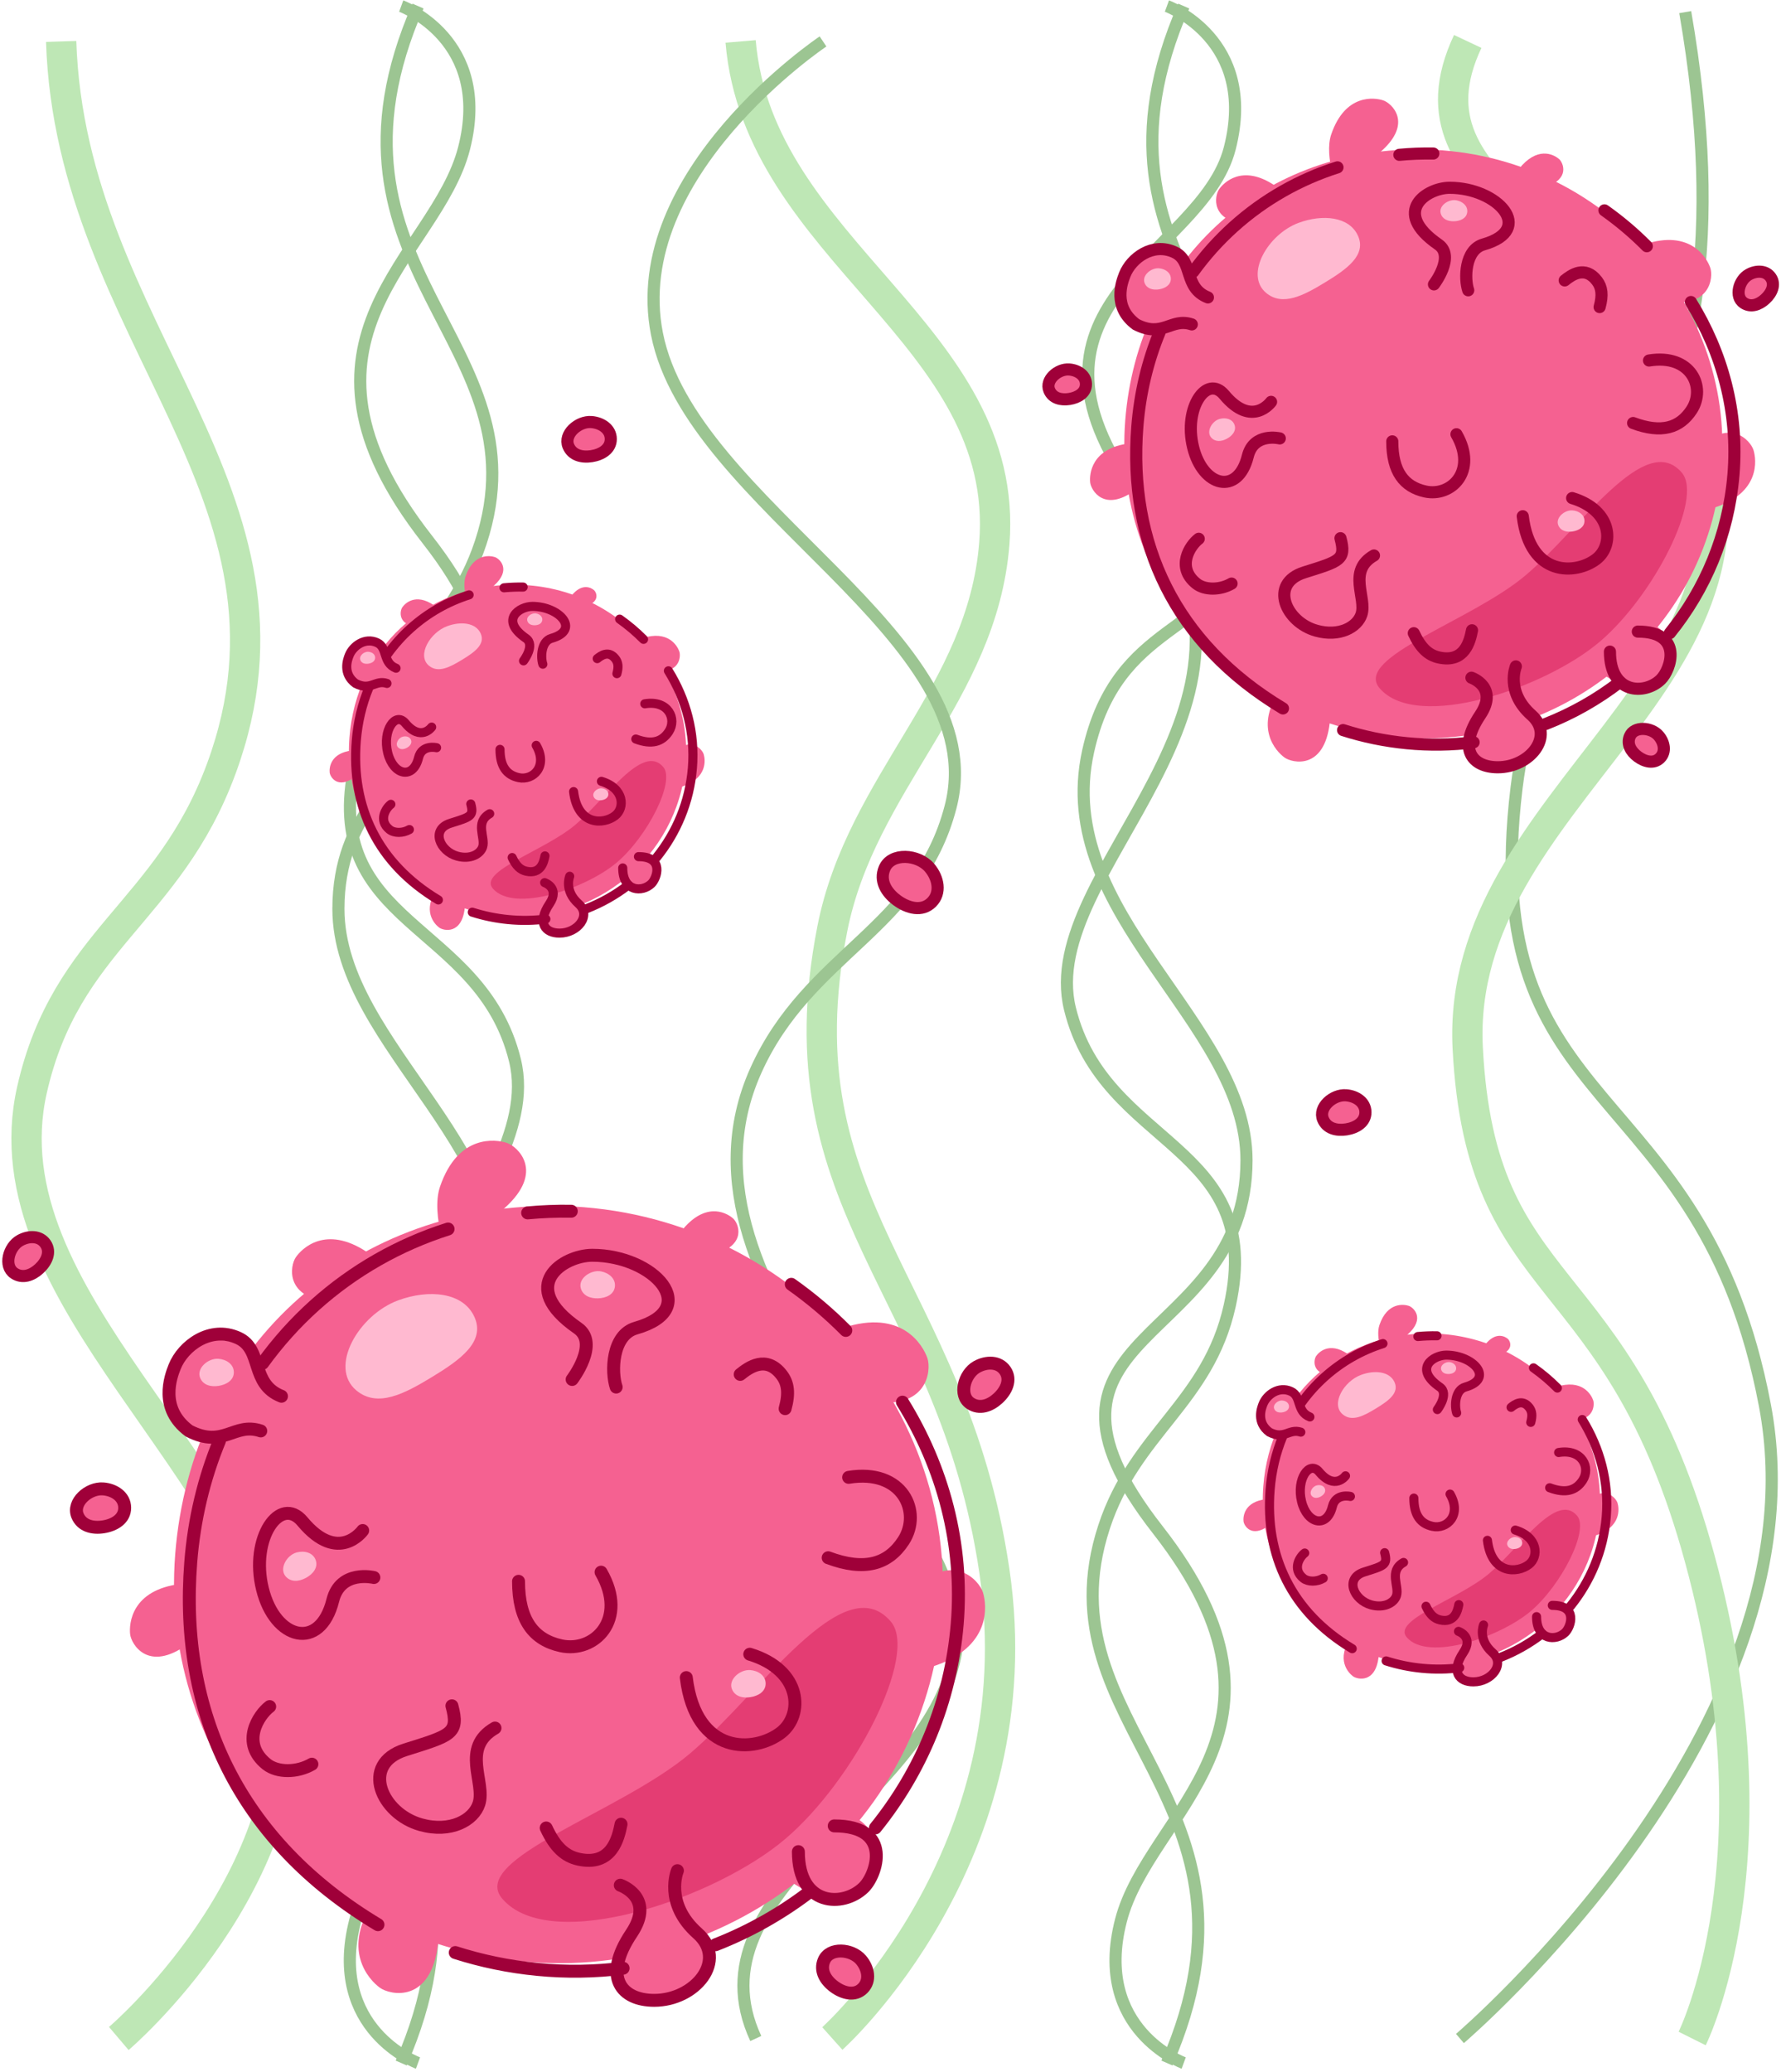 <svg width="294" height="342" viewBox="0 0 294 342" fill="none" xmlns="http://www.w3.org/2000/svg">
<path d="M122.258 6.84C125.18 41.476 166.848 55.148 164.141 89.671C162.191 114.554 142.158 129.086 137.397 153.291C128.329 199.392 157.18 212.162 164.141 259.236C171.102 306.31 137.397 336.452 137.397 336.452" stroke="#BEE7B5" stroke-width="5"/>
<path d="M192.63 1C192.63 1 207.625 6.5 202.999 24.5C198.373 42.5 163.12 50.256 189.125 83.5C215.13 116.744 170.988 143.5 176.625 166.5C182.262 189.5 208.979 188.58 202.999 215.5C199.444 231.504 187.377 236.424 182.262 252C171.406 285.061 211.625 297 192.63 340.5" stroke="#9CC592" stroke-width="2"/>
<path d="M195.401 340.5C195.401 340.5 180.406 335 185.033 317C189.659 299 217.13 285.744 191.125 252.5C165.12 219.256 205.769 222.5 205.769 191.5C205.769 168.647 173.645 150.92 179.625 124C184.47 102.188 200.655 105.076 205.769 89.5C216.625 56.439 176.406 44.5 195.401 1" stroke="#9CC592" stroke-width="2"/>
<path d="M69.001 340.5C69.001 340.5 54.007 335 58.633 317C63.259 299 98.512 291.244 72.507 258C46.502 224.756 90.644 198 85.007 175C79.37 152 52.653 152.92 58.633 126C62.188 109.996 74.255 105.076 79.37 89.5C90.226 56.439 50.007 44.5 69.001 1" stroke="#9CC592" stroke-width="2"/>
<path d="M66.231 1C66.231 1 81.225 6.5 76.599 24.5C71.973 42.5 44.502 55.756 70.507 89C96.512 122.244 55.863 119 55.863 150C55.863 172.853 87.987 190.58 82.007 217.5C77.162 239.312 60.977 236.424 55.863 252C45.007 285.061 85.226 297 66.231 340.5" stroke="#9CC592" stroke-width="2"/>
<path d="M19.611 336.452C19.611 336.452 50.413 310.292 46.694 277.492C42.711 242.355 -2.525 214.282 5.284 179.857C10.913 155.046 27.766 150.637 36.524 126.886C53.204 81.652 11.659 55.213 10.096 6.84" stroke="#BEE7B5" stroke-width="5"/>
<path d="M135.861 6.84C135.861 6.84 103.255 28.642 108.445 55.096C114.004 83.435 164.207 105.202 156.909 133.211C151.649 153.398 133.464 157.315 124.761 176.71C108.187 213.647 162.584 249.008 157.704 273.265C152.823 297.522 113.426 312.008 124.761 336.452" stroke="#9CC592" stroke-width="2"/>
<path d="M241 336.452C241 336.452 301.351 285 291.351 232C280.963 176.942 243.647 185.146 250.351 130C255.183 90.255 291.351 78 278.19 2" stroke="#9CC592" stroke-width="2"/>
<path d="M242.287 6.84C230.272 32.354 266.44 37.296 279.336 68.565C297.118 111.683 240.126 131.115 242.287 173C244.449 214.885 267.055 207.628 280.588 257.255C294.121 306.883 279.336 336.452 279.336 336.452" stroke="#BEE7B5" stroke-width="5"/>
<path d="M96.822 99.99C99.115 99.259 98.441 97.755 98.087 97.431C97.71 97.085 96.3 96.192 94.631 97.977C93.725 98.946 93.641 101.222 93.641 101.222L94.214 102.248L95.369 101.763C95.369 101.763 95.704 100.347 96.822 99.99Z" fill="#F56191"/>
<path d="M107.785 110.597C112.189 111.446 112.432 108.386 112.144 107.54C111.836 106.636 110.329 103.919 106.002 105.349C103.654 106.125 101.48 109.771 101.48 109.771L101.5 111.961L103.822 112.199C103.822 112.199 105.637 110.183 107.785 110.597Z" fill="#F56191"/>
<path d="M58.583 128.239C55.707 130.332 54.5 128.215 54.422 127.511C54.338 126.758 54.503 124.299 58.093 123.87C60.041 123.636 62.833 125.523 62.833 125.523L63.557 127.102L61.97 128.055C61.97 128.055 59.986 127.218 58.583 128.239Z" fill="#F56191"/>
<path d="M69.1 103.492C65.553 103.217 66.011 100.825 66.409 100.239C66.835 99.612 68.56 97.85 71.569 99.852C73.202 100.939 74.098 104.185 74.098 104.185L73.621 105.855L71.795 105.55C71.795 105.55 70.831 103.626 69.1 103.492Z" fill="#F56191"/>
<path d="M104.643 140.172C109.119 140.467 108.73 144.107 108.236 144.852C107.709 145.648 106.278 148.038 102.457 145.558C100.382 144.212 98.489 139.99 98.489 139.99L101.372 138.236C101.372 138.236 102.461 140.028 104.643 140.172Z" fill="#F56191"/>
<path d="M110.836 124.569C113.9 121.298 115.897 123.633 116.161 124.486C116.443 125.398 116.822 128.481 112.479 129.863C110.122 130.612 106.218 128.937 106.218 128.937L104.947 127.153L106.686 125.598C106.686 125.598 109.341 126.165 110.836 124.569Z" fill="#F56191"/>
<path d="M76.723 149.856C76.221 154.308 73.223 153.626 72.501 153.099C71.73 152.536 69.582 150.29 72.239 146.591C73.681 144.584 77.815 143.599 77.815 143.599L79.901 144.271L79.436 146.556C79.436 146.556 76.968 147.685 76.723 149.856Z" fill="#F56191"/>
<path d="M81.529 96.668C84.492 94.014 82.456 92.201 81.704 91.951C80.899 91.684 78.168 91.29 76.859 95.112C76.149 97.186 77.564 100.677 77.564 100.677L79.124 101.836L80.538 100.325C80.538 100.325 80.084 97.962 81.529 96.668Z" fill="#F56191"/>
<path d="M60.485 113.008C56.508 112.87 57.136 109.198 57.553 108.524C57.998 107.804 59.704 105.185 62.582 106.684C64.529 107.697 66.256 113.008 66.256 113.008L66.257 114.897L64.202 114.643C64.202 114.643 62.425 113.075 60.485 113.008Z" fill="#F56191"/>
<path d="M89.71 149.447C88.322 153.173 91.96 153.992 92.743 153.863C93.58 153.726 96.529 153.881 95.908 149.89C95.572 147.724 91.908 144.118 91.908 144.118L90.16 143.397L89.612 145.392C89.612 145.392 90.387 147.63 89.71 149.447Z" fill="#F56191"/>
<path d="M113.171 126.203C111.885 141.505 98.078 152.674 82.776 151.191C67.722 149.732 56.504 136.783 57.686 121.722C58.842 106.998 70.149 96.512 84.936 96.511C101.537 96.511 114.492 110.497 113.171 126.203Z" fill="#F56191"/>
<path d="M86.361 96.895C85.29 96.878 84.235 96.919 83.2 97.016M96.809 149.987C99.302 149.012 101.631 147.69 103.727 146.073M90.111 151.689C88.089 151.942 86.01 151.978 83.902 151.774C81.842 151.574 79.855 151.16 77.96 150.554M64.013 107.902C66.236 104.83 69.074 102.275 72.365 100.402C73.957 99.496 75.655 98.75 77.44 98.182M60.886 113.523C59.771 116.233 59.057 119.184 58.812 122.305C57.96 133.156 62.273 142.48 72.365 148.536M102.287 102.185C103.698 103.183 105.02 104.301 106.233 105.522M108.375 141.531C111.67 137.451 113.825 132.396 114.297 126.786C114.784 120.987 113.255 115.43 110.337 110.715" stroke="#9F0039" stroke-width="1.5" stroke-linecap="round"/>
<path d="M86.421 109.073C86.421 109.073 88.421 106.462 86.826 105.358C82.367 102.27 85.803 100.083 87.88 100.083C92.34 100.083 95.907 103.971 91.029 105.358C89.29 105.852 89.241 108.542 89.609 109.623" stroke="#9F0039" stroke-width="1.5" stroke-linecap="round"/>
<path d="M88.514 123.02C90.5 126.465 88.016 128.878 85.609 128.347C83.63 127.91 82.541 126.495 82.54 123.682" stroke="#9F0039" stroke-width="1.5" stroke-linecap="round"/>
<path d="M80.837 134.304C78.336 135.735 80.174 138.238 79.674 139.783C79.287 140.981 77.616 141.898 75.472 141.303C72.615 140.509 71.039 136.92 74.339 135.879C77.64 134.838 78.266 134.726 77.718 132.693" stroke="#9F0039" stroke-width="1.5" stroke-linecap="round"/>
<path d="M65.379 110.288C63.109 109.397 64.045 106.897 62.258 106.076C60.231 105.145 58.244 106.643 57.644 108.158C57.357 108.883 56.501 111.178 58.69 112.798C61.204 114.094 61.934 112.15 63.88 112.798" stroke="#9F0039" stroke-width="1.5" stroke-linecap="round"/>
<path d="M72.069 123.407C72.069 123.407 69.65 122.821 69.094 125.061C68.177 128.753 64.913 127.936 64.002 124.237C63.091 120.538 65.294 117.425 66.898 119.349C69.499 122.468 71.258 120.006 71.258 120.006" stroke="#9F0039" stroke-width="1.5" stroke-linecap="round"/>
<path d="M70.798 109.865C72.335 111.149 74.293 110.1 76.271 108.898C78.285 107.674 80.16 106.359 79.349 104.553C78.538 102.747 76.052 102.528 73.834 103.343C70.967 104.396 68.774 108.174 70.798 109.865Z" fill="#FFB9D0"/>
<path d="M87.047 102.467C87.201 103.013 87.736 103.22 88.303 103.201C88.882 103.181 89.452 102.927 89.518 102.352C89.584 101.778 89.094 101.365 88.527 101.252C87.793 101.106 86.846 101.747 87.047 102.467Z" fill="#FFB9D0"/>
<path d="M65.688 123.333C66.066 123.757 66.638 123.708 67.139 123.44C67.65 123.168 68.05 122.69 67.856 122.145C67.662 121.601 67.041 121.444 66.482 121.592C65.759 121.783 65.19 122.775 65.688 123.333Z" fill="#FFB9D0"/>
<path d="M81.358 146.65C78.902 143.768 89.934 140.412 94.977 136.126C100.019 131.84 106.068 122.578 109.489 126.595C111.51 128.966 106.883 138.052 101.841 142.338C96.799 146.624 84.838 150.735 81.358 146.65Z" fill="#E43D73"/>
<path d="M99.281 128.96C103.089 130.114 103.18 133.368 101.536 134.636C99.641 136.099 95.373 136.324 94.684 130.652" stroke="#9F0039" stroke-width="1.5" stroke-linecap="round"/>
<path d="M89.908 145.679C89.908 145.679 92.467 146.551 90.718 149.161C88.574 152.362 90.01 154.013 92.361 154.013C95.352 154.013 97.692 151.105 95.502 149.161C93.049 146.983 94.043 144.626 94.043 144.626" stroke="#9F0039" stroke-width="1.5" stroke-linecap="round"/>
<path d="M97.992 131.492C98.21 132.016 98.766 132.157 99.328 132.069C99.899 131.979 100.434 131.658 100.43 131.08C100.426 130.502 99.89 130.151 99.313 130.107C98.567 130.051 97.704 130.802 97.992 131.492Z" fill="#FFB9D0"/>
<path d="M59.492 108.96C59.71 109.484 60.266 109.625 60.828 109.537C61.399 109.447 61.934 109.126 61.93 108.548C61.926 107.97 61.39 107.619 60.813 107.575C60.067 107.519 59.205 108.27 59.492 108.96Z" fill="#FFB9D0"/>
<path d="M106.438 116.158C110.365 115.513 111.753 118.684 110.408 120.748C109.303 122.445 107.593 122.966 104.957 121.977" stroke="#9F0039" stroke-width="1.5" stroke-linecap="round"/>
<path d="M89.961 141.264C89.762 142.281 89.287 144.327 86.88 143.795C85.908 143.58 85.19 142.926 84.544 141.536" stroke="#9F0039" stroke-width="1.5" stroke-linecap="round"/>
<path d="M98.588 108.706C99.199 108.217 100.471 107.271 101.596 108.749C102.051 109.345 102.145 110.071 101.839 111.186" stroke="#9F0039" stroke-width="1.5" stroke-linecap="round"/>
<path d="M64.525 132.749C63.73 133.345 62.378 135.378 64.301 136.919C65.078 137.541 66.514 137.54 67.581 136.919" stroke="#9F0039" stroke-width="1.5" stroke-linecap="round"/>
<path d="M102.799 143.249C102.799 147.218 106.038 147.295 107.526 145.854C108.469 144.941 109.691 141.387 105.394 141.387" stroke="#9F0039" stroke-width="1.5" stroke-linecap="round"/>
<path d="M247.676 223.567C249.968 222.835 249.294 221.331 248.941 221.007C248.563 220.661 247.154 219.769 245.485 221.554C244.579 222.523 244.494 224.798 244.494 224.798L245.068 225.824L246.222 225.339C246.222 225.339 246.558 223.924 247.676 223.567Z" fill="#F56191"/>
<path d="M258.639 234.173C263.043 235.023 263.285 231.962 262.997 231.116C262.689 230.213 261.183 227.495 256.856 228.925C254.507 229.701 252.333 233.348 252.333 233.348L252.354 235.537L254.675 235.775C254.675 235.775 256.491 233.759 258.639 234.173Z" fill="#F56191"/>
<path d="M209.437 251.815C206.561 253.908 205.354 251.791 205.275 251.087C205.191 250.335 205.356 247.876 208.946 247.446C210.895 247.213 213.687 249.1 213.687 249.1L214.411 250.679L212.824 251.632C212.824 251.632 210.84 250.795 209.437 251.815Z" fill="#F56191"/>
<path d="M219.954 227.069C216.406 226.794 216.865 224.402 217.263 223.815C217.689 223.188 219.413 221.426 222.422 223.428C224.056 224.515 224.951 227.761 224.951 227.761L224.475 229.432L222.649 229.126C222.649 229.126 221.684 227.203 219.954 227.069Z" fill="#F56191"/>
<path d="M255.497 263.748C259.973 264.044 259.583 267.684 259.09 268.429C258.563 269.225 257.132 271.615 253.31 269.134C251.236 267.788 249.343 263.566 249.343 263.566L252.225 261.812C252.225 261.812 253.314 263.604 255.497 263.748Z" fill="#F56191"/>
<path d="M261.689 248.146C264.754 244.875 266.75 247.209 267.014 248.063C267.297 248.975 267.675 252.058 263.333 253.439C260.976 254.189 257.072 252.513 257.072 252.513L255.801 250.73L257.54 249.175C257.54 249.175 260.195 249.741 261.689 248.146Z" fill="#F56191"/>
<path d="M227.576 273.433C227.074 277.884 224.077 277.202 223.355 276.676C222.583 276.113 220.436 273.866 223.093 270.167C224.535 268.16 228.668 267.175 228.668 267.175L230.754 267.848L230.289 270.132C230.289 270.132 227.821 271.261 227.576 273.433Z" fill="#F56191"/>
<path d="M232.383 220.244C235.346 217.59 233.31 215.778 232.557 215.528C231.752 215.26 229.021 214.867 227.713 218.688C227.002 220.763 228.417 224.253 228.417 224.253L229.977 225.413L231.391 223.901C231.391 223.901 230.938 221.538 232.383 220.244Z" fill="#F56191"/>
<path d="M211.339 236.584C207.361 236.447 207.989 232.775 208.406 232.101C208.852 231.38 210.557 228.762 213.436 230.26C215.382 231.273 217.109 236.585 217.109 236.585L217.111 238.474L215.055 238.22C215.055 238.22 213.278 236.651 211.339 236.584Z" fill="#F56191"/>
<path d="M240.563 273.024C239.175 276.749 242.814 277.568 243.597 277.44C244.434 277.303 247.382 277.458 246.762 273.466C246.425 271.3 242.762 267.695 242.762 267.695L241.013 266.973L240.465 268.968C240.465 268.968 241.24 271.207 240.563 273.024Z" fill="#F56191"/>
<path d="M264.025 249.779C262.739 265.081 248.932 276.251 233.63 274.768C218.576 273.309 207.358 260.359 208.54 245.299C209.695 230.575 221.003 220.088 235.79 220.088C252.391 220.088 265.345 234.073 264.025 249.779Z" fill="#F56191"/>
<path d="M237.215 220.472C236.143 220.454 235.089 220.495 234.054 220.592M247.663 273.563C250.155 272.589 252.485 271.266 254.58 269.65M240.965 275.265C238.943 275.519 236.863 275.555 234.755 275.35C232.696 275.151 230.708 274.736 228.814 274.13M214.867 231.478C217.089 228.406 219.927 225.851 223.218 223.979C224.81 223.073 226.508 222.327 228.294 221.759M211.74 237.1C210.625 239.81 209.91 242.76 209.665 245.881C208.813 256.733 213.126 266.056 223.218 272.113M253.14 225.762C254.552 226.759 255.873 227.877 257.086 229.099M259.229 265.107C262.524 261.028 264.679 255.973 265.15 250.362C265.638 244.563 264.108 239.007 261.19 234.291" stroke="#9F0039" stroke-width="1.5" stroke-linecap="round"/>
<path d="M237.274 232.649C237.274 232.649 239.275 230.039 237.68 228.934C233.22 225.846 236.657 223.66 238.734 223.66C243.194 223.66 246.761 227.547 241.882 228.934C240.144 229.428 240.094 232.118 240.463 233.2" stroke="#9F0039" stroke-width="1.5" stroke-linecap="round"/>
<path d="M239.368 246.596C241.354 250.041 238.87 252.454 236.463 251.923C234.483 251.487 233.394 250.072 233.394 247.258" stroke="#9F0039" stroke-width="1.5" stroke-linecap="round"/>
<path d="M231.691 257.88C229.19 259.312 231.027 261.814 230.528 263.359C230.141 264.558 228.469 265.475 226.325 264.879C223.468 264.086 221.892 260.497 225.193 259.456C228.494 258.415 229.119 258.302 228.571 256.27" stroke="#9F0039" stroke-width="1.5" stroke-linecap="round"/>
<path d="M216.233 233.864C213.963 232.973 214.899 230.474 213.111 229.653C211.084 228.721 209.098 230.22 208.497 231.734C208.21 232.46 207.354 234.755 209.544 236.375C212.057 237.67 212.787 235.727 214.733 236.375" stroke="#9F0039" stroke-width="1.5" stroke-linecap="round"/>
<path d="M222.922 246.984C222.922 246.984 220.503 246.397 219.947 248.637C219.03 252.329 215.766 251.513 214.856 247.814C213.945 244.115 216.147 241.001 217.752 242.926C220.353 246.045 222.112 243.582 222.112 243.582" stroke="#9F0039" stroke-width="1.5" stroke-linecap="round"/>
<path d="M221.651 233.441C223.189 234.725 225.147 233.676 227.125 232.474C229.139 231.25 231.014 229.935 230.203 228.129C229.392 226.323 226.905 226.104 224.687 226.919C221.821 227.972 219.628 231.751 221.651 233.441Z" fill="#FFB9D0"/>
<path d="M237.901 226.043C238.054 226.59 238.589 226.797 239.157 226.777C239.735 226.757 240.305 226.503 240.371 225.929C240.437 225.355 239.948 224.941 239.38 224.828C238.647 224.682 237.699 225.324 237.901 226.043Z" fill="#FFB9D0"/>
<path d="M216.541 246.909C216.92 247.333 217.491 247.284 217.993 247.017C218.503 246.745 218.903 246.266 218.71 245.722C218.516 245.177 217.895 245.021 217.335 245.168C216.612 245.36 216.044 246.352 216.541 246.909Z" fill="#FFB9D0"/>
<path d="M232.212 270.226C229.756 267.344 240.788 263.988 245.83 259.702C250.872 255.417 256.921 246.155 260.343 250.171C262.364 252.542 257.736 261.629 252.694 265.915C247.652 270.2 235.692 274.311 232.212 270.226Z" fill="#E43D73"/>
<path d="M250.134 252.537C253.943 253.69 254.034 256.944 252.39 258.213C250.494 259.675 246.227 259.901 245.538 254.228" stroke="#9F0039" stroke-width="1.5" stroke-linecap="round"/>
<path d="M240.761 269.255C240.761 269.255 243.321 270.128 241.572 272.738C239.427 275.939 240.864 277.589 243.214 277.589C246.205 277.589 248.545 274.681 246.356 272.738C243.903 270.559 244.896 268.202 244.896 268.202" stroke="#9F0039" stroke-width="1.5" stroke-linecap="round"/>
<path d="M248.845 255.068C249.063 255.592 249.62 255.733 250.181 255.645C250.753 255.555 251.288 255.234 251.284 254.656C251.279 254.078 250.744 253.727 250.167 253.684C249.421 253.627 248.558 254.379 248.845 255.068Z" fill="#FFB9D0"/>
<path d="M210.345 232.537C210.563 233.061 211.12 233.201 211.681 233.113C212.253 233.023 212.788 232.702 212.784 232.124C212.779 231.547 212.244 231.195 211.667 231.152C210.921 231.096 210.058 231.847 210.345 232.537Z" fill="#FFB9D0"/>
<path d="M257.291 239.734C261.219 239.09 262.606 242.261 261.262 244.325C260.156 246.022 258.447 246.542 255.81 245.553" stroke="#9F0039" stroke-width="1.5" stroke-linecap="round"/>
<path d="M240.815 264.841C240.616 265.857 240.14 267.904 237.733 267.371C236.761 267.156 236.044 266.503 235.397 265.113" stroke="#9F0039" stroke-width="1.5" stroke-linecap="round"/>
<path d="M249.442 232.282C250.052 231.793 251.324 230.847 252.45 232.325C252.904 232.922 252.999 233.647 252.692 234.762" stroke="#9F0039" stroke-width="1.5" stroke-linecap="round"/>
<path d="M215.378 256.326C214.583 256.921 213.232 258.955 215.155 260.495C215.931 261.118 217.368 261.116 218.435 260.495" stroke="#9F0039" stroke-width="1.5" stroke-linecap="round"/>
<path d="M253.652 266.826C253.652 270.794 256.892 270.871 258.38 269.43C259.323 268.517 260.545 264.963 256.247 264.963" stroke="#9F0039" stroke-width="1.5" stroke-linecap="round"/>
<path d="M118.162 206.969C123.39 205.301 121.852 201.872 121.047 201.133C120.185 200.343 116.972 198.308 113.166 202.379C111.1 204.588 110.907 209.778 110.907 209.778L112.215 212.116L114.848 211.012C114.848 211.012 115.613 207.783 118.162 206.969Z" fill="#F56191"/>
<path d="M143.161 231.155C153.203 233.092 153.756 226.113 153.099 224.185C152.397 222.124 148.962 215.928 139.095 219.188C133.74 220.958 128.782 229.273 128.782 229.273L128.829 234.265L134.123 234.808C134.123 234.808 138.263 230.211 143.161 231.155Z" fill="#F56191"/>
<path d="M30.97 271.383C24.411 276.155 21.659 271.329 21.48 269.723C21.288 268.007 21.665 262.4 29.851 261.42C34.294 260.888 40.661 265.191 40.661 265.191L42.312 268.792L38.693 270.964C38.693 270.964 34.168 269.056 30.97 271.383Z" fill="#F56191"/>
<path d="M54.95 214.955C46.861 214.328 47.907 208.873 48.815 207.536C49.785 206.107 53.717 202.088 60.579 206.654C64.303 209.132 66.346 216.534 66.346 216.534L65.26 220.343L61.095 219.647C61.095 219.647 58.896 215.261 54.95 214.955Z" fill="#F56191"/>
<path d="M135.996 298.594C146.201 299.267 145.314 307.567 144.189 309.265C142.986 311.081 139.724 316.531 131.01 310.875C126.28 307.805 121.962 298.178 121.962 298.178L128.536 294.178C128.536 294.178 131.019 298.265 135.996 298.594Z" fill="#F56191"/>
<path d="M150.118 263.016C157.107 255.557 161.658 260.881 162.261 262.826C162.905 264.906 163.769 271.936 153.866 275.086C148.491 276.795 139.589 272.975 139.589 272.975L136.691 268.908L140.656 265.362C140.656 265.362 146.71 266.654 150.118 263.016Z" fill="#F56191"/>
<path d="M72.33 320.676C71.185 330.827 64.351 329.272 62.705 328.071C60.944 326.788 56.048 321.664 62.107 313.231C65.396 308.653 74.82 306.407 74.82 306.407L79.577 307.941L78.516 313.15C78.516 313.15 72.888 315.725 72.33 320.676Z" fill="#F56191"/>
<path d="M83.291 199.393C90.047 193.342 85.404 189.208 83.688 188.638C81.853 188.028 75.625 187.131 72.641 195.845C71.022 200.575 74.247 208.535 74.247 208.535L77.805 211.179L81.029 207.732C81.029 207.732 79.996 202.344 83.291 199.393Z" fill="#F56191"/>
<path d="M35.306 236.653C26.236 236.339 27.669 227.966 28.619 226.429C29.635 224.785 33.524 218.815 40.087 222.232C44.526 224.542 48.464 236.653 48.464 236.653L48.468 240.961L43.781 240.382C43.781 240.382 39.729 236.806 35.306 236.653Z" fill="#F56191"/>
<path d="M101.945 319.744C98.78 328.239 107.076 330.106 108.861 329.814C110.77 329.501 117.493 329.854 116.078 320.753C115.311 315.814 106.957 307.592 106.957 307.592L102.971 305.948L101.721 310.496C101.721 310.496 103.488 315.601 101.945 319.744Z" fill="#F56191"/>
<path d="M155.443 266.741C152.509 301.632 121.027 327.102 86.135 323.721C51.806 320.394 26.227 290.866 28.922 256.523C31.558 222.949 57.341 199.038 91.059 199.037C128.914 199.036 158.454 230.926 155.443 266.741Z" fill="#F56191"/>
<path d="M94.308 199.912C91.866 199.872 89.461 199.966 87.101 200.187M118.133 320.974C123.817 318.752 129.128 315.736 133.907 312.05M102.86 324.855C98.249 325.433 93.507 325.515 88.701 325.049C84.004 324.594 79.472 323.649 75.153 322.267M43.35 225.01C48.417 218.005 54.889 212.179 62.394 207.909C66.023 205.843 69.895 204.142 73.966 202.846M36.22 237.828C33.677 244.007 32.047 250.735 31.489 257.852C29.547 282.596 39.381 303.857 62.394 317.667M130.622 211.974C133.842 214.249 136.855 216.799 139.621 219.584M144.507 301.693C152.02 292.39 156.934 280.863 158.009 268.07C159.121 254.846 155.633 242.176 148.979 231.424" stroke="#9F0039" stroke-width="2.134" stroke-linecap="round"/>
<path d="M94.445 227.68C94.445 227.68 99.007 221.727 95.37 219.208C85.201 212.167 93.037 207.181 97.774 207.181C107.943 207.181 116.077 216.045 104.952 219.208C100.988 220.335 100.875 226.469 101.715 228.935" stroke="#9F0039" stroke-width="2.134" stroke-linecap="round"/>
<path d="M99.22 259.483C103.748 267.338 98.084 272.84 92.595 271.63C88.081 270.634 85.598 267.407 85.597 260.992" stroke="#9F0039" stroke-width="2.134" stroke-linecap="round"/>
<path d="M81.714 285.212C76.01 288.477 80.2 294.183 79.061 297.706C78.178 300.44 74.367 302.53 69.479 301.172C62.964 299.363 59.37 291.179 66.897 288.805C74.423 286.432 75.85 286.175 74.6 281.541" stroke="#9F0039" stroke-width="2.134" stroke-linecap="round"/>
<path d="M46.465 230.45C41.288 228.418 43.423 222.719 39.347 220.847C34.725 218.723 30.195 222.139 28.827 225.594C28.172 227.247 26.22 232.481 31.212 236.174C36.944 239.129 38.608 234.697 43.045 236.174" stroke="#9F0039" stroke-width="2.134" stroke-linecap="round"/>
<path d="M61.719 260.366C61.719 260.366 56.204 259.028 54.935 264.137C52.845 272.555 45.402 270.693 43.326 262.259C41.249 253.824 46.271 246.725 49.93 251.113C55.861 258.225 59.871 252.61 59.871 252.61" stroke="#9F0039" stroke-width="2.134" stroke-linecap="round"/>
<path d="M58.821 229.485C62.327 232.413 66.792 230.022 71.302 227.281C75.895 224.49 80.17 221.491 78.321 217.373C76.471 213.255 70.802 212.756 65.745 214.614C59.208 217.015 54.207 225.631 58.821 229.485Z" fill="#FFB9D0"/>
<path d="M95.872 212.616C96.221 213.862 97.441 214.334 98.736 214.29C100.055 214.244 101.355 213.665 101.505 212.355C101.655 211.046 100.54 210.103 99.246 209.846C97.573 209.513 95.412 210.975 95.872 212.616Z" fill="#FFB9D0"/>
<path d="M47.169 260.197C48.032 261.163 49.335 261.051 50.478 260.442C51.643 259.821 52.555 258.73 52.114 257.488C51.672 256.246 50.255 255.89 48.98 256.227C47.331 256.663 46.034 258.925 47.169 260.197Z" fill="#FFB9D0"/>
<path d="M82.902 313.365C77.302 306.793 102.458 299.14 113.955 289.368C125.453 279.595 139.246 258.476 147.049 267.634C151.656 273.041 141.105 293.761 129.607 303.533C118.11 313.306 90.838 322.679 82.902 313.365Z" fill="#E43D73"/>
<path d="M123.769 273.028C132.454 275.658 132.662 283.079 128.913 285.971C124.59 289.306 114.86 289.82 113.289 276.885" stroke="#9F0039" stroke-width="2.134" stroke-linecap="round"/>
<path d="M102.396 311.151C102.396 311.151 108.232 313.14 104.244 319.092C99.354 326.391 102.63 330.155 107.99 330.155C114.809 330.155 120.145 323.524 115.153 319.092C109.559 314.125 111.825 308.75 111.825 308.75" stroke="#9F0039" stroke-width="2.134" stroke-linecap="round"/>
<path d="M120.83 278.801C121.328 279.996 122.596 280.317 123.876 280.116C125.18 279.911 126.4 279.179 126.39 277.861C126.381 276.543 125.159 275.742 123.844 275.643C122.143 275.515 120.175 277.228 120.83 278.801Z" fill="#FFB9D0"/>
<path d="M33.041 227.423C33.539 228.618 34.807 228.939 36.087 228.738C37.391 228.533 38.611 227.801 38.601 226.483C38.592 225.165 37.37 224.364 36.055 224.265C34.354 224.137 32.386 225.85 33.041 227.423Z" fill="#FFB9D0"/>
<path d="M12.8 250.161C13.497 251.834 15.272 252.283 17.063 252.002C18.888 251.715 20.596 250.691 20.582 248.846C20.569 247.001 18.86 245.88 17.018 245.741C14.637 245.562 11.883 247.96 12.8 250.161Z" fill="#F56191" stroke="#9F0039" stroke-width="2.134" stroke-linecap="round"/>
<path d="M160.184 231.62C161.693 232.626 163.419 232.017 164.754 230.79C166.113 229.541 166.966 227.743 165.93 226.215C164.895 224.687 162.85 224.701 161.24 225.606C159.16 226.775 158.199 230.296 160.184 231.62Z" fill="#F56191" stroke="#9F0039" stroke-width="2.134" stroke-linecap="round"/>
<path d="M136.023 323.569C135.318 325.238 136.243 326.817 137.701 327.895C139.185 328.992 141.115 329.489 142.421 328.185C143.728 326.881 143.328 324.878 142.135 323.47C140.593 321.65 136.95 321.372 136.023 323.569Z" fill="#F56191" stroke="#9F0039" stroke-width="2.134" stroke-linecap="round"/>
<path d="M140.089 243.836C149.044 242.366 152.208 249.597 149.143 254.303C146.622 258.173 142.724 259.359 136.712 257.104" stroke="#9F0039" stroke-width="2.134" stroke-linecap="round"/>
<path d="M102.517 301.084C102.063 303.403 100.979 308.069 95.491 306.855C93.275 306.365 91.638 304.874 90.164 301.705" stroke="#9F0039" stroke-width="2.134" stroke-linecap="round"/>
<path d="M122.191 226.842C123.583 225.728 126.484 223.571 129.05 226.94C130.087 228.301 130.302 229.956 129.603 232.497" stroke="#9F0039" stroke-width="2.134" stroke-linecap="round"/>
<path d="M44.517 281.668C42.704 283.026 39.623 287.663 44.008 291.176C45.778 292.595 49.054 292.591 51.487 291.176" stroke="#9F0039" stroke-width="2.134" stroke-linecap="round"/>
<path d="M131.792 305.611C131.792 314.659 139.179 314.836 142.572 311.55C144.722 309.467 147.508 301.363 137.71 301.363" stroke="#9F0039" stroke-width="2.134" stroke-linecap="round"/>
<path d="M255.16 30.827C259.226 29.53 258.031 26.863 257.404 26.288C256.734 25.674 254.234 24.091 251.274 27.257C249.667 28.976 249.517 33.012 249.517 33.012L250.535 34.831L252.582 33.971C252.582 33.971 253.178 31.46 255.16 30.827Z" fill="#F56191"/>
<path d="M274.603 49.639C282.414 51.145 282.844 45.717 282.333 44.217C281.787 42.614 279.115 37.795 271.441 40.331C267.276 41.707 263.42 48.174 263.42 48.174L263.457 52.057L267.574 52.479C267.574 52.479 270.794 48.904 274.603 49.639Z" fill="#F56191"/>
<path d="M187.343 80.927C182.242 84.638 180.101 80.885 179.962 79.636C179.813 78.301 180.106 73.94 186.473 73.178C189.929 72.764 194.881 76.111 194.881 76.111L196.165 78.912L193.35 80.601C193.35 80.601 189.831 79.117 187.343 80.927Z" fill="#F56191"/>
<path d="M205.996 37.039C199.704 36.551 200.517 32.308 201.223 31.268C201.978 30.157 205.037 27.031 210.374 30.582C213.27 32.51 214.859 38.267 214.859 38.267L214.014 41.229L210.775 40.688C210.775 40.688 209.064 37.276 205.996 37.039Z" fill="#F56191"/>
<path d="M269.031 102.091C276.969 102.614 276.279 109.07 275.404 110.391C274.468 111.803 271.931 116.042 265.153 111.643C261.474 109.255 258.116 101.767 258.116 101.767L263.229 98.656C263.229 98.656 265.16 101.835 269.031 102.091Z" fill="#F56191"/>
<path d="M280.013 74.419C285.449 68.618 288.989 72.758 289.457 74.272C289.958 75.889 290.63 81.357 282.928 83.807C278.748 85.136 271.824 82.165 271.824 82.165L269.57 79.001L272.654 76.244C272.654 76.244 277.362 77.248 280.013 74.419Z" fill="#F56191"/>
<path d="M219.513 119.266C218.622 127.161 213.307 125.952 212.026 125.018C210.657 124.019 206.849 120.034 211.561 113.475C214.119 109.915 221.449 108.168 221.449 108.168L225.149 109.361L224.324 113.412C224.324 113.412 219.947 115.415 219.513 119.266Z" fill="#F56191"/>
<path d="M228.039 24.935C233.294 20.228 229.683 17.013 228.348 16.57C226.92 16.096 222.077 15.398 219.756 22.175C218.496 25.854 221.005 32.045 221.005 32.045L223.773 34.102L226.28 31.421C226.28 31.421 225.476 27.23 228.039 24.935Z" fill="#F56191"/>
<path d="M190.716 53.914C183.662 53.67 184.776 47.158 185.515 45.962C186.305 44.684 189.33 40.041 194.435 42.698C197.887 44.495 200.95 53.915 200.95 53.915L200.953 57.265L197.307 56.815C197.307 56.815 194.156 54.033 190.716 53.914Z" fill="#F56191"/>
<path d="M242.546 118.541C240.084 125.148 246.537 126.6 247.925 126.373C249.41 126.13 254.639 126.405 253.539 119.326C252.941 115.484 246.444 109.089 246.444 109.089L243.344 107.811L242.372 111.348C242.372 111.348 243.746 115.318 242.546 118.541Z" fill="#F56191"/>
<path d="M284.156 77.316C281.874 104.454 257.388 124.264 230.25 121.634C203.55 119.046 183.655 96.08 185.751 69.369C187.801 43.256 207.855 24.658 234.08 24.658C263.522 24.657 286.498 49.461 284.156 77.316Z" fill="#F56191"/>
<path d="M236.607 25.338C234.708 25.307 232.837 25.38 231.001 25.552M255.137 119.498C259.558 117.769 263.689 115.423 267.406 112.557M243.258 122.516C239.672 122.966 235.984 123.029 232.246 122.667C228.593 122.313 225.068 121.578 221.709 120.503M196.973 44.859C200.914 39.41 205.948 34.879 211.785 31.558C214.608 29.952 217.619 28.628 220.786 27.621M191.427 54.829C189.45 59.635 188.182 64.867 187.748 70.403C186.237 89.648 193.886 106.184 211.785 116.925M264.852 34.72C267.355 36.489 269.699 38.472 271.85 40.639M275.65 104.501C281.494 97.266 285.316 88.3 286.152 78.35C287.017 68.065 284.304 58.211 279.129 49.848" stroke="#9F0039" stroke-width="2" stroke-linecap="round"/>
<path d="M236.713 46.935C236.713 46.935 240.261 42.305 237.432 40.346C229.523 34.87 235.618 30.992 239.302 30.992C247.211 30.992 253.538 37.886 244.885 40.346C241.802 41.223 241.714 45.993 242.368 47.912" stroke="#9F0039" stroke-width="2" stroke-linecap="round"/>
<path d="M240.427 71.671C243.948 77.781 239.543 82.06 235.274 81.119C231.763 80.344 229.832 77.835 229.831 72.845" stroke="#9F0039" stroke-width="2" stroke-linecap="round"/>
<path d="M226.81 91.683C222.374 94.222 225.633 98.66 224.747 101.401C224.06 103.526 221.096 105.152 217.294 104.096C212.227 102.689 209.432 96.324 215.286 94.478C221.14 92.632 222.249 92.431 221.278 88.827" stroke="#9F0039" stroke-width="2" stroke-linecap="round"/>
<path d="M199.397 49.09C195.37 47.51 197.03 43.077 193.86 41.621C190.265 39.969 186.742 42.626 185.678 45.313C185.168 46.599 183.65 50.67 187.533 53.542C191.991 55.841 193.285 52.393 196.737 53.542" stroke="#9F0039" stroke-width="2" stroke-linecap="round"/>
<path d="M211.259 72.358C211.259 72.358 206.969 71.318 205.983 75.291C204.357 81.838 198.568 80.39 196.953 73.83C195.338 67.27 199.243 61.748 202.09 65.161C206.703 70.693 209.822 66.326 209.822 66.326" stroke="#9F0039" stroke-width="2" stroke-linecap="round"/>
<path d="M209.005 48.34C211.732 50.617 215.204 48.757 218.713 46.625C222.285 44.455 225.61 42.122 224.172 38.919C222.733 35.716 218.324 35.328 214.39 36.773C209.306 38.641 205.417 45.342 209.005 48.34Z" fill="#FFB9D0"/>
<path d="M237.824 35.219C238.096 36.189 239.044 36.556 240.052 36.521C241.077 36.485 242.089 36.035 242.205 35.017C242.322 33.998 241.455 33.265 240.448 33.065C239.147 32.806 237.467 33.943 237.824 35.219Z" fill="#FFB9D0"/>
<path d="M199.944 72.226C200.614 72.978 201.628 72.891 202.517 72.417C203.423 71.934 204.133 71.086 203.789 70.12C203.446 69.154 202.344 68.876 201.352 69.139C200.069 69.478 199.061 71.237 199.944 72.226Z" fill="#FFB9D0"/>
<path d="M227.734 113.58C223.379 108.468 242.944 102.515 251.886 94.915C260.829 87.314 271.557 70.888 277.626 78.01C281.209 82.216 273.003 98.332 264.06 105.932C255.118 113.533 233.906 120.824 227.734 113.58Z" fill="#E43D73"/>
<path d="M259.522 82.207C266.276 84.252 266.438 90.024 263.523 92.273C260.16 94.867 252.592 95.267 251.37 85.206" stroke="#9F0039" stroke-width="2" stroke-linecap="round"/>
<path d="M242.897 111.857C242.897 111.857 247.436 113.404 244.335 118.033C240.531 123.71 243.079 126.638 247.248 126.638C252.552 126.638 256.702 121.48 252.819 118.033C248.468 114.17 250.231 109.99 250.231 109.99" stroke="#9F0039" stroke-width="2" stroke-linecap="round"/>
<path d="M257.235 86.696C257.622 87.626 258.609 87.876 259.604 87.719C260.618 87.56 261.567 86.99 261.56 85.966C261.552 84.94 260.602 84.317 259.579 84.24C258.256 84.141 256.726 85.473 257.235 86.696Z" fill="#FFB9D0"/>
<path d="M188.955 46.736C189.342 47.665 190.328 47.915 191.324 47.758C192.338 47.599 193.287 47.03 193.279 46.005C193.272 44.98 192.322 44.357 191.299 44.28C189.976 44.18 188.445 45.512 188.955 46.736Z" fill="#FFB9D0"/>
<path d="M173.212 64.421C173.754 65.722 175.134 66.072 176.528 65.853C177.947 65.63 179.275 64.833 179.265 63.398C179.254 61.963 177.925 61.091 176.492 60.983C174.641 60.844 172.499 62.709 173.212 64.421Z" fill="#F56191" stroke="#9F0039" stroke-width="2" stroke-linecap="round"/>
<path d="M287.844 50C289.017 50.782 290.36 50.309 291.398 49.355C292.455 48.383 293.118 46.984 292.313 45.796C291.508 44.608 289.917 44.619 288.665 45.322C287.047 46.231 286.3 48.97 287.844 50Z" fill="#F56191" stroke="#9F0039" stroke-width="2" stroke-linecap="round"/>
<path d="M269.051 121.516C268.503 122.814 269.223 124.042 270.356 124.88C271.511 125.734 273.012 126.12 274.028 125.106C275.044 124.092 274.733 122.534 273.805 121.439C272.606 120.023 269.773 119.807 269.051 121.516Z" fill="#F56191" stroke="#9F0039" stroke-width="2" stroke-linecap="round"/>
<path d="M272.214 59.501C279.179 58.358 281.64 63.982 279.255 67.642C277.295 70.652 274.263 71.575 269.587 69.82" stroke="#9F0039" stroke-width="2" stroke-linecap="round"/>
<path d="M242.991 104.028C242.638 105.831 241.795 109.46 237.526 108.516C235.803 108.135 234.529 106.975 233.383 104.51" stroke="#9F0039" stroke-width="2" stroke-linecap="round"/>
<path d="M258.293 46.284C259.376 45.418 261.632 43.739 263.628 46.36C264.434 47.419 264.602 48.706 264.059 50.682" stroke="#9F0039" stroke-width="2" stroke-linecap="round"/>
<path d="M197.882 88.926C196.471 89.982 194.075 93.589 197.485 96.321C198.862 97.425 201.41 97.422 203.303 96.321" stroke="#9F0039" stroke-width="2" stroke-linecap="round"/>
<path d="M265.762 107.548C265.762 114.586 271.507 114.723 274.146 112.167C275.818 110.548 277.985 104.244 270.364 104.245" stroke="#9F0039" stroke-width="2" stroke-linecap="round"/>
<path d="M218.402 184.75C219.029 186.254 220.625 186.658 222.237 186.405C223.877 186.147 225.414 185.226 225.401 183.567C225.389 181.908 223.852 180.899 222.195 180.775C220.054 180.613 217.578 182.77 218.402 184.75Z" fill="#F56191" stroke="#9F0039" stroke-width="2" stroke-linecap="round"/>
<path d="M93.827 73.634C94.454 75.138 96.05 75.543 97.661 75.289C99.302 75.031 100.838 74.11 100.826 72.451C100.814 70.792 99.277 69.784 97.62 69.659C95.479 69.497 93.002 71.654 93.827 73.634Z" fill="#F56191" stroke="#9F0039" stroke-width="2" stroke-linecap="round"/>
<path d="M2.351 210.154C3.707 211.059 5.26 210.511 6.461 209.408C7.683 208.285 8.45 206.667 7.519 205.293C6.587 203.919 4.748 203.932 3.3 204.745C1.429 205.797 0.565 208.963 2.351 210.154Z" fill="#F56191" stroke="#9F0039" stroke-width="2" stroke-linecap="round"/>
<path d="M146.011 143.322C145.154 145.353 146.279 147.273 148.052 148.583C149.858 149.918 152.204 150.522 153.793 148.936C155.383 147.351 154.897 144.914 153.445 143.201C151.57 140.988 147.139 140.65 146.011 143.322Z" fill="#F56191" stroke="#9F0039" stroke-width="2" stroke-linecap="round"/>
</svg>
